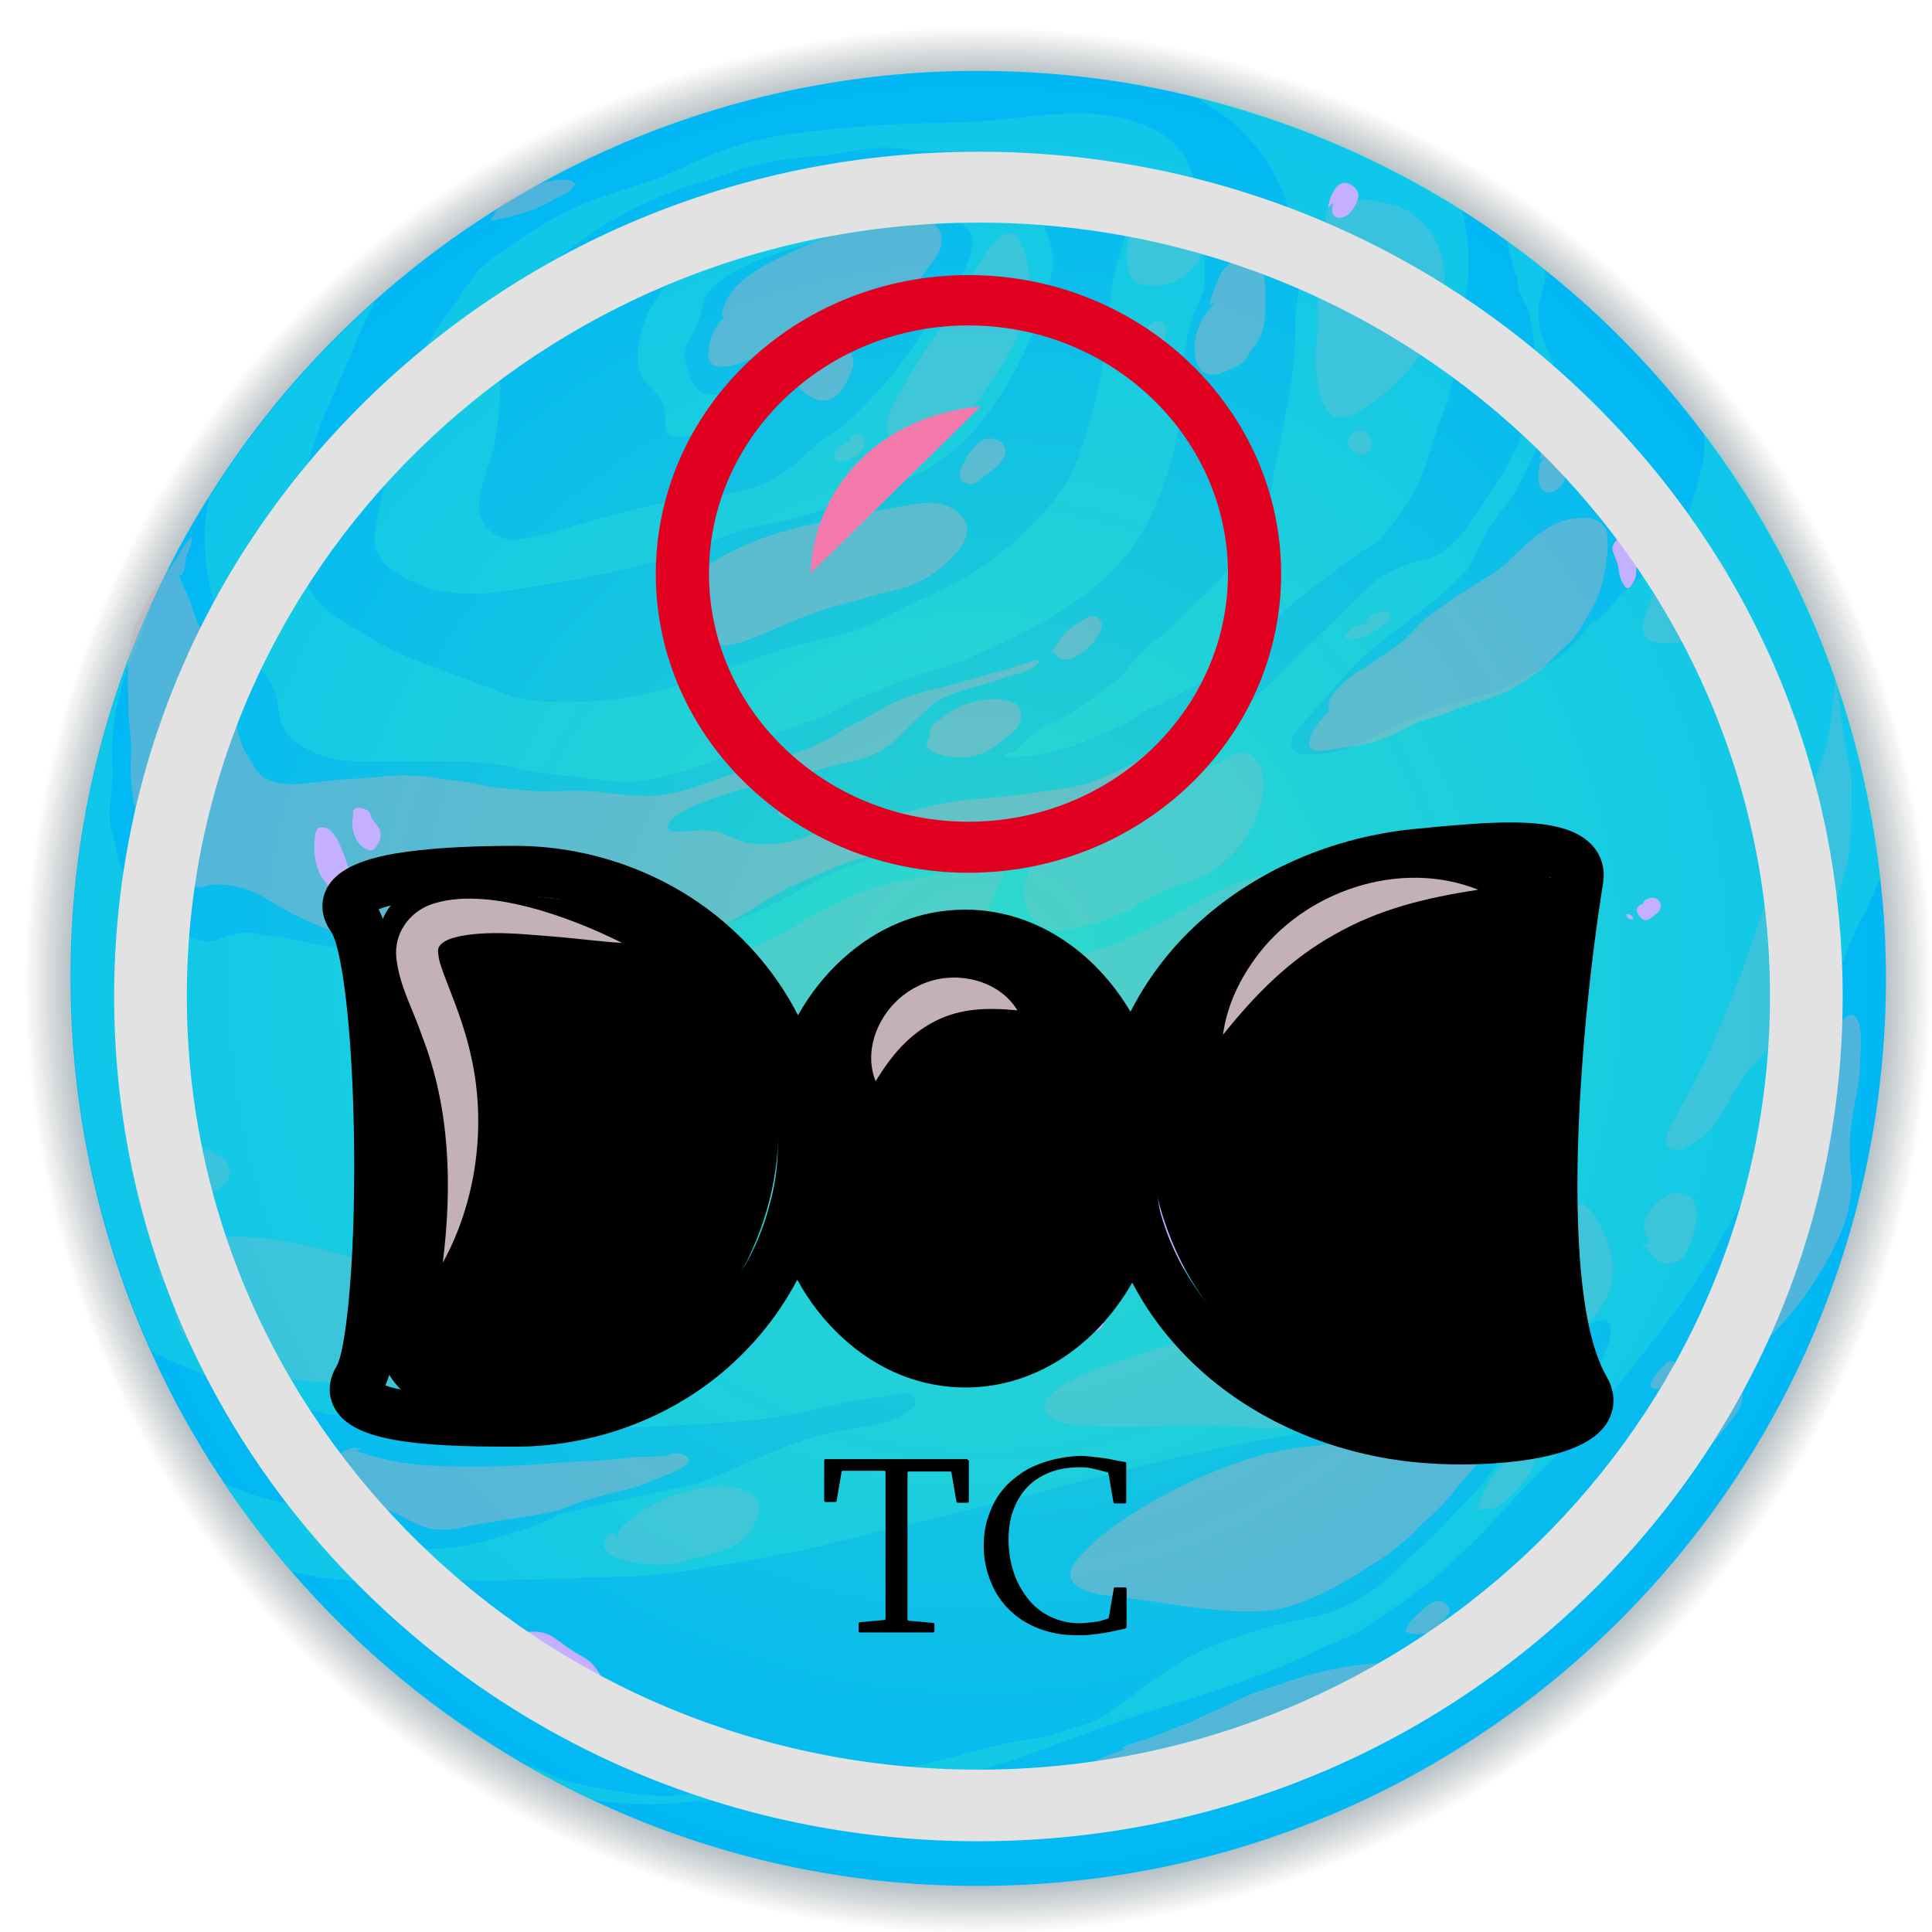 <?xml version="1.0" encoding="utf-8"?>
<!-- Generator: Adobe Illustrator 26.5.0, SVG Export Plug-In . SVG Version: 6.00 Build 0)  -->
<svg version="1.1" xmlns="http://www.w3.org/2000/svg" xmlns:xlink="http://www.w3.org/1999/xlink" x="0px" y="0px"
	 viewBox="0 0 545 545" style="enable-background:new 0 0 545 545;" xml:space="preserve">
<style type="text/css">
	
		.st0{clip-path:url(#SVGID_00000150091762879759200520000000204841928969709443_);fill-rule:evenodd;clip-rule:evenodd;fill:url(#SVGID_00000075150461373802219690000010468038407091879611_);}
	
		.st1{clip-path:url(#SVGID_00000150091762879759200520000000204841928969709443_);fill-rule:evenodd;clip-rule:evenodd;fill:url(#SVGID_00000047041211335349294570000014295088418073350028_);}
	.st2{opacity:0.5;clip-path:url(#SVGID_00000150091762879759200520000000204841928969709443_);}
	.st3{opacity:0.5;}
	.st4{fill-rule:evenodd;clip-rule:evenodd;fill:#35EFCB;}
	.st5{opacity:0.63;clip-path:url(#SVGID_00000150091762879759200520000000204841928969709443_);}
	.st6{opacity:0.63;}
	.st7{fill-rule:evenodd;clip-rule:evenodd;fill:#C4B0B8;}
	.st8{opacity:0.47;clip-path:url(#SVGID_00000150091762879759200520000000204841928969709443_);}
	.st9{opacity:0.47;}
	.st10{clip-path:url(#SVGID_00000150091762879759200520000000204841928969709443_);}
	.st11{fill-rule:evenodd;clip-rule:evenodd;fill:#C4B0FF;}
	.st12{fill:#E20021;}
	.st13{fill:#F47AAC;}
	.st14{fill:#C4B0B8;}
	.st15{fill:#E2E2E2;}
	.st16{fill:#A8A8A8;stroke:#000000;stroke-miterlimit:10;}
</style>
<g id="Capa_1">
	<g>
		<defs>
			<rect id="SVGID_1_" width="552" height="562"/>
		</defs>
		<clipPath id="SVGID_00000008851940719142411280000018257492593935729843_">
			<use xlink:href="#SVGID_1_"  style="overflow:visible;"/>
		</clipPath>
		
			<radialGradient id="SVGID_00000019675861082480513340000006874428706183921064_" cx="-57.79" cy="707.667" r="1" gradientTransform="matrix(276.007 0 0 -275.972 16226.412 195572.141)" gradientUnits="userSpaceOnUse">
			<stop  offset="0.81" style="stop-color:#008BC4"/>
			<stop  offset="0.979" style="stop-color:#000000;stop-opacity:0"/>
		</radialGradient>
		
			<path style="clip-path:url(#SVGID_00000008851940719142411280000018257492593935729843_);fill-rule:evenodd;clip-rule:evenodd;fill:url(#SVGID_00000019675861082480513340000006874428706183921064_);" d="
			M552,276c0,152.4-123.6,275.9-276,275.9c-40.6,0.1-80.6-8.9-117.3-26.1c-7-3.3-13.9-6.9-20.6-10.8c-26.7-15.4-50.7-35.3-70.8-58.6
			c-7.4-8.5-14.2-17.4-20.4-26.7c-8.6-12.7-16-26.1-22.3-40.1C8.3,354,0,315.2,0,276C0,236.7,8.4,197.9,24.6,162.1
			c5-11.1,10.8-21.8,17.3-32.1c13.9-22.3,30.9-42.4,50.5-59.9C142.8,24.9,208.2-0.1,276,0c22.1,0,44,2.6,65.5,7.8
			c28.8,7,56.3,18.6,81.3,34.4c4.8,3,9.5,6.2,14.1,9.5c3.8,2.8,7.6,5.6,11.3,8.6c18.1,14.4,34.3,31.1,48.3,49.6
			c29.8,39.4,48.4,86.2,53.8,135.4C551.5,255.6,552,265.8,552,276z"/>
		
			<radialGradient id="SVGID_00000127729715751910754400000009331758311045073086_" cx="275.993" cy="275.999" r="256.015" gradientUnits="userSpaceOnUse">
			<stop  offset="8.114902e-07" style="stop-color:#2DD2C9"/>
			<stop  offset="1" style="stop-color:#01B8F5"/>
		</radialGradient>
		
			<path style="clip-path:url(#SVGID_00000008851940719142411280000018257492593935729843_);fill-rule:evenodd;clip-rule:evenodd;fill:url(#SVGID_00000127729715751910754400000009331758311045073086_);" d="
			M532,276c0,141.4-114.7,256-256.1,256c-37.6,0.1-74.8-8.2-108.9-24.3c-6.5-3-12.9-6.4-19.1-10c-24.8-14.3-47-32.7-65.7-54.4
			c-6.8-7.9-13.1-16.1-18.9-24.8c-7.9-11.8-14.9-24.2-20.7-37.2c-15-33.1-22.7-69.1-22.7-105.4c-0.1-36.4,7.7-72.5,22.8-105.6
			c4.7-10.3,10-20.3,16-29.8c12.9-20.7,28.7-39.4,46.9-55.6C152.4,43.1,213.1,19.9,276,20c20.5,0,40.9,2.4,60.8,7.3
			c26.7,6.5,52.2,17.3,75.4,31.9c4.5,2.8,8.8,5.8,13.1,8.9c3.6,2.6,7.1,5.3,10.5,8c16.8,13.4,31.8,28.9,44.7,46.1
			c27.7,36.6,44.9,80,49.9,125.6C531.5,257.1,532,266.5,532,276z"/>
		<g style="opacity:0.5;clip-path:url(#SVGID_00000008851940719142411280000018257492593935729843_);">
			<g class="st3">
				<path class="st4" d="M530.5,247.6c-0.9,1.6-1.7,3.4-2.3,5.1c-1,2.6-2.2,5-3.6,7.3c-1.5,3-2.8,6.2-4,9.3
					c-3,6.9-5.2,14.4-7.6,21.5c-2.8,7.9-5.4,15.8-8.7,23.5c-1.5,3.5-3.7,6.6-5.3,10c-1.5,3.4-3.1,6.7-4.9,10
					c-4.7,8-8.9,16.2-13.8,24.1c-8.9,14.2-19.6,26.8-29.9,39.9c-5.3,6.6-11.4,12.3-17.4,18.3c-6.8,6.7-12.7,14.2-19.8,20.7
					c-5.4,5.3-11.1,10.2-17.3,14.5c-3.5,2.3-6.9,4.9-10.5,7.2c-4.5,2.9-9.8,4.6-14.7,7c-16,7.7-33.2,12.5-50.1,18
					c-16.5,5.3-32.5,12.5-49.3,16.7c-3.5,0.9-7,1.2-10.5,1.9c-3.8,0.8-7.4,1.8-11.3,2.3c-7.8,0.9-15.2,3.5-23.1,4
					c-5.5,0.3-10.5-0.8-15.9-1.1c-6.9-0.1-13.7,0.2-20.5,0.9c-7.6,0.5-15.2,0.2-22.7-0.9c-6.5-3-12.9-6.4-19.1-10l0.7,0.2
					c4.5,1.4,8.6,4,13.1,5c4.8,1.1,9.8,1.9,14.7,2.7c6.5,1.1,13.1,1.2,19.6,0.1c3.5-0.6,7-1,10.4-1.7c3.8-0.8,7.6,0.2,11.3-0.7
					c5.3-1.3,11-0.3,16.4-0.5c9.2-0.3,18.2-3.7,27.1-5.5c9.9-2,19.2-5.6,29.3-6.8c5.7-0.7,10.2-2.6,15.7-4.3c4.7-1.4,7.6-4,11.5-7
					c7.5-5.6,15-11.3,23.7-14.9c8.7-3.5,17.8-6.2,27-7.9c8-1.5,15.4-5.1,21.6-10.3c2.6-2.3,5-4.7,7.5-7.1c3.2-2.7,6.3-5.5,9.2-8.6
					c3.2-3.6,6.8-6.9,9.9-10.5c3.5-4,6.3-8.5,9.7-12.6c5.5-6.4,13.8-9.8,19.2-16.3c1.1-1.3,1.9-3,3.1-4.3c1.2-1.3,2.5-2.1,3.3-3.8
					c0.9-2.1,3.1-7.1,1.9-9.5c-2.4-4.9-15.2,7.6-17.2,9.6c-3.2,3-5.8,6-9.6,8.2c-2.2,1.4-4.6,2.7-7,3.7c-4.1,1.7-8.8,1.8-13.1,2.8
					c-11.9,2.6-24.1,4-36.2,5.8c-16.3,2.5-32.8,5.9-48.9,9.9c-15,3.7-29.9,7.9-44.9,11.5c-8,1.9-16,4-24,5.7
					c-9.8,2.2-19.4,5.2-29.2,7.1c-16.2,2.9-32.5,6.5-49,7c-13,0.3-25.8,1-38.8,1c-17.5,0-36.2,1.8-53.3-2.3c-0.2,0-0.4-0.1-0.6-0.2
					c-6.8-7.9-13.1-16.1-18.9-24.8c6.3,2.8,12.8,4.9,19.6,6.1c4.9,0.9,10.1,2,14.2,4.9c2.5,2.1,5.4,3.7,8.5,4.8
					c11.2,3.6,21.1,3.4,32.3,0.1c4.2-1.2,8.3-2.5,12.4-3.9c3-1,5.8-2.8,8.9-3.7c8.6-2.3,17.6-3.9,26.3-5.9c4.1-0.9,8.5-1.7,12.5-3
					c4.6-1.4,8.9-3.8,13.3-5.6c8.4-3.5,16.3-7,25.3-8.6c5.7-0.9,12.3-1.6,17.5-4.3c1.7-0.8,4.2-2,4-4.3c-0.3-2.8-4-2-6-1.7
					c-5.8,1-11.8,1.5-17.6,3.1c-10.2,2.7-20.7,4.3-31.3,4.8c-15.9,1.1-32.1,2-48,1.2c-12.7-0.6-25.4-1.8-38-1.7
					c-12.2,0.1-24.1-0.9-35.8-4.8c-13.1-4.3-26.5-8.3-38.7-14.9c-15-33.1-22.7-69.1-22.7-105.4c-0.1-36.4,7.7-72.5,22.8-105.6
					c-1.7,4.7-3.1,9.5-5.1,14c-3.9,8.7-6.1,18.1-6.2,27.7c0.2,3.7,0.2,7.5-0.1,11.2c-0.6,4.7-1,7.8,0.3,12.6c1,3.5,1.3,6.9,2.9,10.3
					c0.5,1.1,1.2,2,2,2.8c0.8,1.1,1.4,2.2,2,3.4c2.1,3.4,5,7.9,8.6,9.9c2.4,1.2,4.9,2.1,7.5,2.8c3,0.9,4.2,1.2,7.2,0.1
					c2.4-1,5-1.6,7.6-2c1.4,0.2,2.8,0.5,4.2,0.9c1.8,0.3,3.6,0.1,5.4,0.5c7.5,1.6,14.9,3.4,22.6,3.3c6.1-0.1,12,0.9,18.2,0.9
					c7.4,0,14.7,0.2,22-0.7c4.9-0.6,10.3-1.9,15.2-2.2c4.9-0.3,10.2,0.1,15.2,0.1c17.5-0.3,35.6-4.5,50.8-13.3
					c8.1-4.8,16.8-8.5,25.9-11.1c11.7-3.4,23.6-6.7,35.6-8.9c11.1-2.2,21.9-5.6,32.2-10.4c4.5-2.1,8.9-4.7,13-7.6
					c3.8-2.6,7.9-4.5,11.5-7.2c10.5-7.8,19.8-16.9,29-26.3c5.3-5.3,10.6-10.5,16.1-15.6c4.5-4.2,9.4-6,15.2-7.4
					c9.3-2.2,14.5-12.7,19.5-20.2c6.3-9.4,11.6-20.3,11.9-31.9c0.2-4.8-0.2-9.6-1.1-14.3c-0.3-2.1-0.9-4.2-1.8-6.1
					c-0.7-1.2-1.4-2.5-1.8-3.8c-0.3-1.1-0.3-2.3-0.5-3.3s-0.8-2-1-2.9c-0.5-2.2-1.6-5.2-1.5-7.6V68c3.6,2.6,7.1,5.3,10.5,8
					c0.1,1,0,2-0.1,3c-0.2,1.2-0.6,2.2-0.9,3.4c-0.3,1.8-1,2.8-0.9,4.7c-0.1,1.9,0.1,3.9,0.4,5.8c1.2,4.7,4.3,9.1,4.3,14.2
					c-0.1,5.1-1.3,10.1-3.3,14.7c-1.8,4.5-3.8,8.7-5.9,13c-1.4,2.9-3.1,5.6-5,8.1c-1.9,2.3-3.7,4.8-5.3,7.4
					c-1.1,2.1-2.2,4.2-3.1,6.4c-1.7,4-4.3,6-7.3,9c-6.2,6-13.9,10.8-20.5,16.5c-5.4,4.5-10.4,9.6-14.7,15.2
					c-1.9,2.6-11.5,10.1-8.9,14.1c1.2,1.7,4.8,1.2,6.5,1.2c3.8,0,7.5-0.9,11-2.5c9.4-4.3,18.7-9.3,28.6-12.2c4.4-1.3,9.2-2,13.4-4
					c5.1-2.4,10-5.1,14.7-8.1c3.7-2.3,5.9-5.3,8.7-8.6c1.6-1.9,3.8-2.9,5.5-4.7c2-2,3.3-4.4,5.6-6.2c5.5-4.4,10.4-9.6,14.4-15.5
					c3.7-5.3,5-11.9,6.6-17.9c0.5-1.5,0.9-3.1,1.1-4.7c0.1-2,0-4.1,0-6.2V122C508.3,158.6,525.5,202,530.5,247.6z"/>
			</g>
			<g class="st3">
				<path class="st4" d="M413.8,80.8c-1,5.8-1.5,11.5-2.6,17.3c-1.1,5.8-1.4,12.2-3.8,17.6c-4,9.2-5.2,19.5-11.4,27.6
					c-2.6,3.5-4.7,7.2-8.1,10.1c-1.3,0.9-2.6,1.6-4.1,2.2c-1.3,0.9-2.7,2.2-4,3.1c-6.7,4.9-13.8,10-19.8,15.8
					c-6.4,6.3-12.4,12.4-20,17.3c-2.3,1.5-4.6,2.5-7,3.8c-1.8,1.2-3.7,2.3-5.7,3.2c-2.4,0.7-4.6,1.8-6.7,3.2
					c-1.8,1.4-3.8,2.5-5.9,3.4c-3.6,1.4-7.1,3.1-10.7,4.5c-1.7,0.7-3.4,1.1-5.1,1.6c-4.8,1.8-8.3,1.7-14.5,2.1
					c-2-0.9-0.3-0.9,1.3-1.6c1-0.5,1.9-1.1,2.6-2c1.3-1.4,2.8-2.8,4.4-4c2.7-2,6.3-2.9,9.2-4.7c3.7-2.3,7.4-5.2,11-7.7
					c3.1-2.1,5.4-5.4,7.9-8.1c2.7-2.9,6-5.4,9-8.1c3.5-3.1,6.4-6.6,10-9.6c3.6-3.1,6.6-6.8,8.8-11.1c1-1.8,2.6-3.1,3.6-5
					c1.1-1.7,2-3.4,2.9-5.2c0.9-2.1,2-4.2,2.9-6.2c1.1-2.4,1-5.3,1.5-7.8c1.6-7.5,3.1-15.1,4.5-22.7c1-6.4,1.5-12.9,1.4-19.5
					c0.2-6.2,2-12.2,2-18.5c0.2-2.3-0.1-4.6-0.9-6.7c-1.3-2.9-2.8-5.5-3.8-8.6c-3.2-9.4-9.2-17.6-17.1-23.6c-1.2-0.9-5-3.2-8.8-5.9
					c26.7,6.5,52.2,17.3,75.4,31.9C414.3,66.2,414.8,73.6,413.8,80.8z"/>
			</g>
			<g class="st3">
				<path class="st4" d="M339.6,81.2c-0.6,3.2-2.5,5.7-3.4,8.8c-1,3.5-1.8,7.1-2.3,10.7c-0.8,5.5-0.3,11-0.9,16.5
					c-1.4,10.4-4.5,20.6-9.2,30c-4.6,9.4-12.5,17.1-21.1,22.9c-8.9,6.1-18.8,10.7-28.5,15.2c-5.5,2.5-11.4,3.6-17,5.7
					c-4.7,1.8-9.4,3.8-14.1,5.6c-4.7,1.8-9,5-13.6,6.5c-2.9,0.9-5.8,1.9-8.7,3c-5,1.8-9.5,4.4-14.4,6.5c-6.9,3-14,5.3-21.2,7
					c-7.2,1.7-14.2,0.6-21.4-0.3c-6.1-0.6-12.1-1.4-18.1-2.6c-11-2.6-22.8-1.9-33.9-1.9c-8.5,0-18.3,0.8-25.8-3.8
					c-2.1-1.3-4.5-2.7-5.7-5c-1.5-2.8-1.7-6.3-2.3-9.3c-1.3-6.2-7.2-10.4-11.3-15c-5.3-6-7.3-13.5-8.3-21.2
					c-1-6.6-0.9-13.4,0.5-19.9c12.9-20.7,28.7-39.3,46.9-55.5c-4.3,8.1-7.5,16.8-11.3,25.2c-5.7,12.6-10.7,26.3-10.2,40.3
					c0.2,5.5,0.6,11.7,3.6,16.5c2.3,3.7,6,6.4,9.6,8.6c5.9,3.5,11.9,7.5,18.2,9.9c7.2,2.8,14.4,5.4,21.6,8.1c4.2,1.6,8.2,3.4,12.7,4
					c5.6,0.4,11.1,0.5,16.7,0.1c19.7-0.5,37.9-9.8,56.4-15.3c6-1.8,12.1-2.6,18-4.6c3.5-1.3,7-2.9,10.3-4.7
					c8.2-4.3,17.2-7.5,25-12.8c7.7-5.3,14.7-11.7,20.7-18.9c4.6-5.5,6.7-11,8.9-17.8c4.4-13.3,6.1-26.2,7.3-40.1
					c0.5-5.9,2.6-11.2,4-16.9c0.9-3.8,0.4-8.2-2.6-10.9c-6.1-5.4-15.1-8.7-22.9-10.5c-4.7-1.1-9.2-2.6-14.2-2.6c-4.9,0-9.6,0-14.4,0
					s-9.1-1-13.8-1c-5.5,0-10.5,1.5-15.9,2c-5.6,0.4-11.3,1.1-16.8,2.1c-6.6,1.2-13,3.8-19.4,5.7c-12.8,3.8-24.8,9.8-35.4,17.9
					c-2.6,2-5.5,3.7-8.3,5.5c-2.4,1.6-3.3,3.5-4.8,5.9c-3.1,4.8-5.4,10.1-6.8,15.6c-0.8,4-1.1,8.1-0.9,12.2
					c-0.1,5.5-0.6,11.1-1.6,16.5c-1.3,7.7-8.7,19.1-0.6,25.2c1.1,0.8,2.4,1.4,3.8,1.7c1.4,0.3,2.8,0.4,4.1,0.1
					c4.2-0.7,8.3-1.6,12.3-2.9c11.3-3.2,23.1-6.9,34.7-8.4c3.5-0.4,6.9-0.2,10.4-1.1c2.2-0.6,4.3-1.3,6.5-1.7
					c5.1-0.9,10.3-4.3,14.3-7.6c1.8-1.5,3.4-3.4,5.3-5c2.6-2.1,5.6-3.5,8.1-5.8c3.5-3.2,6.9-6.7,10.1-10.2
					c6.7-7.1,11.6-15.9,17.3-23.7c3.6-4.9,7.6-10.3,8.6-16.5c0.8-4.7-5-7.3-8.6-8.8c-3.8-1.6-8.1-2.2-12.2-1.7
					c-5.8,1-11,4.5-16.4,6.7c-11.8,5.2-24.9,6.4-35.2,14.7c-3.7,3-3.5,5.8-4.7,10c-0.8,2-1.8,3.9-2.9,5.7c-1.5,2.9-1.7,3.6-0.9,6.6
					c0.8,3,1.5,7,4.9,8.4c3,1.2,7.8,0.2,10.3-1.5c1.4-1.1,3-2.1,4.7-2.9c1.1-0.4,3.8-1.7,4.8-1.3c1.9,0.7,0.5,1.9-0.3,2.9
					c-0.7,0.9-1.3,1.9-1.7,2.9c-0.2,1-0.6,2-1.1,2.9c-3,3.4-9,5.2-13.2,6.6c-3.7,1.3-6.4,2.8-10.4,2.8c-5.4,0-3.2-4-4-7.9
					c-1.1-5-6.8-6.9-7.5-12.1c-0.6-5.2,1-11,3.1-15.5c1-1.9,2.1-3.7,3.4-5.5c2-3,4.9-4.8,8-6.9c9-5.9,20.2-8.7,30.3-12.2
					c10.2-3.4,21.2-4,31.3-7.6c6.9-2.5,14.1-3.2,21.1-4.5c6.5-1.2,12.2,1.4,14.9,7.3c2.9,6.3,6.3,13.1,4.3,20.1
					c-2.7,9.6-5.9,19.1-11,27.8c-6.2,10.7-13.8,20.8-25,26.7c-7.9,4.2-16.5,6.5-24.9,9.6c-6.3,2.5-12.9,4.4-19.6,5.5
					c-10.4,1.6-20,7.7-30.2,10.3c-14,3.5-28.3,6.3-42.6,8.3c-5,0.9-10.2,1.1-15.3,0.5c-2.4-0.3-4.6-0.1-6.9-1.1
					c-1.6-0.7-3.3-1.5-4.9-2.1c-5.6-2.4-11-6.4-10.3-13.2c0.6-6.4,2.9-12.8,4.1-19c0.8-4.2,0.9-8.2,1.9-12.4
					c0.8-3.2,1.5-6.4,2.3-9.5c0.7-2.7,1.8-5.4,3.3-7.7c3-4.2,5.3-9,8.4-13c1.3-1.4,2.5-3,3.6-4.7c0.7-1.5,1.6-2.9,2.8-4.2
					c1.2-1.3,2-3,3.3-4.4c2.5-2.3,5.2-4.3,8.1-6.1c6.1-4.5,12.7-8.4,19.7-11.6c6.7-2.9,13.8-4.9,20.7-7.2c6.2-2.1,12-5.5,18.2-7.9
					c7-2.6,14.3-4.4,21.7-5.3c14.8-2,29.6-3,44.6-3.1c18.7,0.1,39.4-7,57.1,1.9c4.5,2.1,8.1,5.8,10,10.4c3.1,7.5,4.7,15.6,4.5,23.7
					C339.7,74.3,340.1,77.8,339.6,81.2z"/>
			</g>
		</g>
		<g style="opacity:0.63;clip-path:url(#SVGID_00000008851940719142411280000018257492593935729843_);">
			<g class="st6">
				<path class="st7" d="M50.2,161.6c1.3,3.5,3,6.5,4.1,10c0.7,2.5,1.7,4.9,3,7.1c1.4,2.3,2.2,4.9,3.6,7.2c1.5,2.6,2.7,5.3,3.5,8.2
					c0.5,2.1,0.6,4.3,1.2,6.5c0.7,2.7,1.5,5.5,2.2,8.2c0.5,1.7,1.3,3.3,2.3,4.8c1,1.6,2.2,4.1,3.7,5.3c5,3.6,12.3,2.1,18.1,1.4
					c5.3-0.6,10.7-0.6,16-1.3c2.8-0.3,5.6-0.4,8.4-0.2c2.7,0.1,5.4,0.4,8,0.9c2.3,0.4,4.5,0.5,6.8,0.9c3.3,0.5,6.6,1.3,9.9,1.7
					c3.7,0.3,7.5,0.8,11.2,0.9c5.3,0.1,10.7-0.4,16,0.1c4.6,0.7,9.3,1.1,13.9,1.3c6.1,0,12.1-1.8,17.8-3.9
					c9.4-3.4,19.1-6.2,28.5-9.7c3.4-1.5,6.7-3.2,9.8-5.3c2.9-1.7,6-2.8,8.8-4.7c5.3-3.3,11.1-5.5,17.1-6.7
					c5.9-1.3,11.7-3.5,17.5-4.8c4-0.9,7.7-2.9,11.7-3.4c-0.7,3.1-7.5,4.2-9.9,5.1c-5.6,2-11.6,3.1-17,5.5c-3.5,1.6-6,4.6-8.8,7.2
					c-2.6,2.4-4.5,4.8-7.4,6.8c-2.9,2-6.1,3.3-9.6,4c-7.6,1.5-15,4.2-22.5,5.9c-7.6,1.7-14.9,3.4-21.9,6.6c-1.9,0.9-7.6,3.1-7.8,5.9
					c-0.2,2.2,2.5,1.4,4.1,1.4c3.4,0,7.8-0.8,11,0.5c2.3,1.1,4.6,2,7.1,2.7c5.8,1,11.7,0.4,17.1-1.8c7.2-2.8,15.2-4.3,22.8-5.7
					c5.3-1,10.4-2.5,15.7-3.6c4-0.7,8.1-1.2,12.2-1.4c6-0.6,11.9-1.3,17.8-2.2c4.7-0.8,9.9-1.3,14.2-3.4c3.6-1.8,7.8-2.9,11-5.4
					c0.8-0.7,5.6-4.8,6.8-3.8c2.3,2-10.9,9.6-11.9,10.2c-4.3,2.7-8.8,5-13.6,6.7c-6,2.5-12.2,3.5-18.5,5.1
					c-7.2,1.8-14.3,3.3-21.4,5.1c-7.1,1.8-14.5,2.7-21.6,5.1c-3.6,1.1-7.1,2.5-10.5,4.1c-3.1,1.6-6.4,2.6-9.4,4.3
					c-6.6,3.5-12.7,8.5-19.9,10.8c-6.2,2.1-12.6,3.6-19.2,4.2c-8.6,0.7-17.1-0.5-25.6-1.4c-8.7-1-17.4-1.5-26.1-1.5
					c-8.1,0.1-16.1,1.8-24.2,2.2c-5.5,0.3-10-1.7-15.1-3.6c-5.6-2.2-10.9-4.9-15.9-8.1c-4.5-2.8-9.7-4.2-15-4.1
					c-1.1,0.2-2.2,0.4-3.3,0.8c-1.3,0.1-2.6-0.3-3.6-1c-4.7-2.2-9.5-5.9-11.9-10.8c-2.3-5.3-3.8-10.9-4.4-16.6
					c-0.3-3.3-0.3-6.6-0.1-9.9c0-4.4-0.8-8.7-0.8-13c0-6.9-0.8-14.3,1.4-21c2-6.3,6.2-12.2,10.1-17.5c2.2-3,4-6.3,6.2-9.2
					c0.8,1.6-1.1,4.6-1.5,6.2C52.3,159.7,51.5,164,50.2,161.6z"/>
			</g>
			<g class="st6">
				<path class="st7" d="M375.7,199.5c-2,2.6-5.7,6-6.3,9.5c-0.6,3.5,3.2,2.9,5.7,2.5c5.3-0.8,10.8-1.3,15.8-3.4
					c3-1.2,5.7-2.9,8.7-4.2c2.5-1,5.1-1.4,7.5-2.4c5.8-2.5,12.1-3.8,17.9-6.4c5.1-2.6,9.7-5.9,13.6-10c2.8-2.7,5.6-4.8,7.6-8.4
					c1.4-2.6,3.1-5.1,4.3-7.9c1.5-3.7,2.4-7.6,2.8-11.5c0.3-2.1,0.3-4.2,0.1-6.3c-0.7-4.8-5.5-5.3-9.6-4.7c-5,0.7-9.1,3.6-12.9,6.9
					c-3.7,3.2-6.6,6.8-10.7,9.2c-4.5,2.7-8.9,5.5-13.2,8.5c-2.3,1.5-4.5,3.2-6.5,5.1c-1.6,1.7-3.2,3.5-5,5c-1.8,1.5-3.8,2.9-5.8,4.1
					c-1.6,1-3.2,2.5-4.9,3.4c-2.2,1.1-4.2,2.6-6,4.3c-1.3,1.1-2.4,2.4-3.3,3.8C374.3,199,374.6,202.2,375.7,199.5z"/>
			</g>
			<g class="st6">
				<path class="st7" d="M434.2,129.5c0.9-2.7,1.5-3.7,4-5c1.6-0.8,2.6-1,3.8,0.7c2,3.3,0.6,7.4-0.8,10.6c-0.9,2.3-4.7,4.7-6.5,1.8
					c-1.2-2-1.1-7.9,1.6-8.7L434.2,129.5z"/>
			</g>
			<g class="st6">
				<path class="st7" d="M220.1,228.7c1.3-2.4,1.6-2.7,4-3.6c1.5-0.7,3.1-1.2,4.7-1.4c2-0.2,4.2-1.3,6.3-0.6
					c3.1,1.1,2.5,3.9,0.4,5.8c-0.8,0.9-1.9,1.6-3.1,1.9c-1.6,0.4-3.3,0.7-5,0.7c-2.9,0-5.3,0.1-7.8-1.6c-0.1-0.3,0-0.5,0.1-0.8
					C219.7,229,219.9,228.8,220.1,228.7L220.1,228.7z"/>
			</g>
			<g class="st6">
				<path class="st7" d="M100.2,409.2c8.2,2.9,16.8,4.3,25.5,4.4c10.3,0.3,20.5,0,30.8-0.9c6.8-0.6,13.5-0.5,20.3-1.4
					c3.3-0.5,6.4-0.3,9.7-0.5c1.9-0.1,3.9-1.2,5.7-0.6c7.1,2.2-5.5,6.3-7,7c-5.2,2.6-10.9,3.4-16.4,5c-2.1,0.6-4.3,1.2-6.3,1.9
					c-1.9,0.8-3.9,1.6-5.9,2.2c-8.4,1.8-16.8,2.6-25.2,4.4c-3.2,0.8-6.4,1-9.7,0.6c-3.3-0.6-6.5-2.6-9.5-4.1
					c-3.7-1.6-7.3-3.6-10.7-5.9c-1.7-1.2-3.4-2.5-4.9-4c-0.6-0.9-1.1-1.8-1.3-2.9c-0.8-2.2-0.8-3,1.1-4.6c0.7-0.6,1.5-1,2.4-1.2
					c0.9-0.2,1.8-0.2,2.7,0.1C101.5,408.9,101.6,409.1,100.2,409.2z"/>
			</g>
			<g class="st6">
				<path class="st7" d="M317.4,493.5c-4.3,1.2-8.3,3-12,5.5c-1.6,1.1-3.6,3.1-1.2,4.5c3.2,2,8.4,0.9,11.9,0.6
					c6-0.5,11.9-1.6,17.8-2.4c4-0.5,8-1,12-1.8c5.2-1.1,10.3-2.6,15.3-4.4c3.7-1.2,7.2-2.8,10.5-4.9c3.5-2,6.9-4.2,10.1-6.6
					c4.1-3.4,9.5-6.1,11.1-11.6c1.3-4.6-8.6-2.9-10.5-2.6c-7.3,1-14.6,2.8-21.5,5.4c-3,1.1-6.2,1.9-9.2,3.2c-4,1.8-7.7,3.8-11.8,5.4
					c-1.9,0.8-3.6,2-5.5,2.6c-1.7,0.6-3.4,1.2-5.1,1.9c-1.7,0.7-3.8,1.6-5.7,2.2C319.1,491.9,314.7,493.1,317.4,493.5z"/>
			</g>
			<g class="st6">
				<path class="st7" d="M396.4,460.2c0.8-2.5,2.3-3.6,4.2-5.4c1.4-1.4,2.8-2.9,4.9-3.2c1.5-0.2,4,1.5,3.3,3.3
					c-0.6,1-1.3,1.9-2.1,2.6c-0.7,1.1-1.6,2-2.7,2.6c-2.2,1-4.7,1.2-7,0.4L396.4,460.2z"/>
			</g>
			<g class="st6">
				<path class="st7" d="M422.1,400.2c-1.7,1-3.6,1.9-5.4,2.6c-1.4,0.3-2.9,0.6-4.3,0.8c-4.4,0.7-8.9,1-13.3,1.4
					c-5.6,0.6-11.2,1.3-16.8,1.8c-9.9,0.8-20.4,1.6-29.9,4.7c-8,2.6-15.7,5.8-23.1,9.8c-6.5,3.4-12.8,7.4-18.6,11.9
					c-1.9,1.6-3.7,3.3-5.4,5.2c-1.2,1.1-2.2,2.5-3,4c-1,2.3-0.1,4,2,5.3c3.2,2,7.1,2.2,10.8,2.7c5.4,0.8,10.9,1.4,16.3,2.3
					c5.6,0.9,11.3,1.5,16.9,1.8c5.8,0.3,11.9,0.1,17.4-2c3.9-1.4,7.7-3.1,11.4-5.1c3.6-2,7.1-4.1,10.5-6.4c2.5-1.5,4.9-3.2,7.1-5
					c0.9-0.9,1.9-1.6,2.9-2.5c1.5-1.3,2.6-2.9,4.2-4.2c3.4-2.9,6.5-6.1,9.2-9.7c2.1-2.7,4.6-5.1,6.7-7.8c1.2-1.6,2.5-2.5,3.2-4.5
					C421.3,405,421.8,402.6,422.1,400.2z"/>
			</g>
			<g class="st6">
				<path class="st7" d="M434,392.1c0.9-1.7,2.2-3.2,3.7-4.4c1.2-1.1,2.8-3.1,4.4-3.7c0.4-0.2,0.9-0.2,1.3-0.2
					c0.4,0.1,0.9,0.3,1.2,0.5c0.3,0.3,0.5,0.7,0.6,1.2c0.1,0.4,0.2,0.9,0.1,1.3c-0.3,2-2.3,3.6-4,4.4c-2.1,1.1-3.3,0.5-5.5,0.2
					L434,392.1z"/>
			</g>
			<g class="st6">
				<path class="st7" d="M509.6,321.2c-1.1,0.8-2.1,1.8-3,2.9c-1.3,1.9-2.4,4-4,5.7c-1.5,1.9-2.9,4-4.1,6.2c-1.6,2.7-3.4,5.3-4.8,8
					c-3.1,6-5.6,12.2-8.4,18.3c-1.4,3.1-2.6,6.2-4,9.2c-1.6,3.2-2.7,6.7-3.4,10.2c-0.4,2.6-1.1,6.9,2.4,7.4
					c4.3,0.6,8.6-3.1,11.7-5.5c8.1-6.5,15.1-14.4,20.6-23.3c5.5-8.8,10.9-19.3,9.5-29.9c-0.5-4.8-0.4-9.7,0.3-14.5
					c0.7-5.1,2.2-10.2,2.3-15.4c0-3.7,0.7-7.2-0.1-10.9c-0.1-1.2-0.7-2.3-1.6-3.1c-0.9-0.6-1.6,0-2.5,0.6c-2.6,1.9-4.6,4.3-6,7.2
					c-1.7,3.5-1.8,7.3-3.2,10.9c-0.4,1.3-0.9,2.5-1.4,3.8c-0.5,1-1.2,1.9-1.7,2.9c-0.8,1.8-1.4,3.7-1.8,5.7
					c-0.3,1.2-0.5,2.3-0.8,3.5c-0.3,0.9-0.7,1.9-0.9,2.9C504.8,325.2,505.1,325.9,509.6,321.2z"/>
			</g>
			<g class="st6">
				<path class="st7" d="M470.1,384.5c-0.9,0.8-6,5.9-4,7.1c0.6,0.4,2.1,0,2.6-0.3c1-0.5,2-1.2,2.8-2c0.5-0.4,0.9-0.9,1.2-1.5
					c0.2-0.6,0.3-1.3,0.2-1.9c0-2.3-1.4-2.2-3.3-1.4L470.1,384.5z"/>
			</g>
			<g class="st6">
				<path class="st7" d="M482.5,396.4c1.1-1.5,1.4-2.1,3-2.7c1.1-0.7,2.3-1.2,3.6-1.6c1.6-0.3,2.4,0.4,2.5,2
					c0.2,2.8-3.3,6.5-4.8,8.5c-1.9,2.6-4.1,5-6.6,7.1c-3.6,2.8-6.2-1.7-4.8-5.1c0.8-2,1.1-4.4,2.4-6.2c2-2.8,4.9-2.8,8.1-3.4
					L482.5,396.4z"/>
			</g>
			<g class="st6">
				<path class="st7" d="M206.5,88.1c-1.5,0.8-2.8,1.9-3.9,3.3c-1,1.4-1.8,2.9-2.2,4.6c-0.5,1.6-1.1,5.1,0.2,6.5
					c2.3,2.4,8.5-0.2,10.8-1.1c4.4-1.7,8.9-4.2,13.4-5.3c8.6-2,18.1-2.8,25.5-8.1c4.2-3.1,7.8-7,10.7-11.4c1.9-2.7,4.3-4.9,4.6-8.5
					c0.5-7.1-9.5-7.6-14.1-6.5c-10,2.2-19.7,5.5-29,9.8c-5.5,2.6-12.2,6-16.1,10.9c-1,1.4-1.8,2.9-2.3,4.4
					C203.7,88,202.7,91.2,206.5,88.1z"/>
			</g>
			<g class="st6">
				<path class="st7" d="M225.1,108.1c-1.2-2.6-1.8-2.9,0.2-4.5c1.6-1.3,3.4-2.4,5.3-3.3c2.2-1.1,4.7-1.7,7.1-1.6
					c5,0.6,2.7,6.2,1.2,8.9c-1,1.7-1.7,3.3-3.3,4.2c-1.9,1.1-3.2,1.6-5.3,0.9c-1.5-0.6-2.8-1.4-4-2.5c-0.8-0.8-2.8-2.1-2.6-3.5
					l0.6-0.1L225.1,108.1z"/>
			</g>
			<g class="st6">
				<path class="st7" d="M190.1,169.5c0.1-2.4-0.1-2.9,1.4-4.4c2.2-2.2,5.4-4,8-5.6c5.9-3.7,12.2-6.7,18.9-8.8
					c5.9-1.9,12-3.3,18.1-4.2c4.6-0.7,8.9-2.2,13.5-2.9c7.1-1,15.8-4.4,21.5,2.3c4.6,5.5-3.9,12.7-7.9,15.6c-3.4,2.5-7.3,4.2-11.5,5
					c-4.9,1.2-9.8,2.7-14.7,4c-9.1,2.3-17.6,6.6-26.4,10c-6,2.3-10.3,2.1-15.7-1.5C192.5,177.1,187.5,172,190.1,169.5z"/>
			</g>
			<g class="st6">
				<path class="st7" d="M272.9,128.8c-1.2,2.2-4.1,6.2-0.3,7.6c2.2,0.8,3.7-1,5.3-2.2c1.6-1.2,3.9-2.6,5-4.7
					c0.3-0.4,0.6-0.9,0.7-1.5c0.1-0.5,0.1-1.1-0.1-1.6c-0.2-0.5-0.4-1-0.8-1.4c-0.4-0.4-0.9-0.7-1.4-0.8c-4.5-2-6.6,2.3-9.1,5.3
					L272.9,128.8z"/>
			</g>
			<g class="st6">
				<path class="st7" d="M342.8,85.3c-4,4.1-6.3,8.9-5.7,14.7c0.6,5.8,4.5,6.9,9.2,4.5c1.4-0.6,2.8-1.3,4.1-2.1c1.3-1,2.1-3,3.1-4.3
					c2.3-2.8,3.5-6.4,3.4-10c0-3.6,0.4-7.4-0.5-10.9c-0.5-1.9-1.3-4.5-3-5.7c-2-1.3-3.5,0.4-5,1.6c-1.4,0.9-2.6,2.1-3.6,3.4
					c-1.6,3-2.8,6.2-3.6,9.4L342.8,85.3z"/>
			</g>
			<g class="st6">
				<path class="st7" d="M262.2,208c0.2-2.7,0.1-2.9,2.1-4.4c1.4-1.2,2.9-2.3,4.5-3.3c3-1.6,6.4-2.7,9.8-3c2.7-0.3,5.5,0.1,7.9,1.3
					c1.5,0.9,1.8,2.6,1.4,4.5c-0.5,2.6-3.1,4.2-5,5.7c-1.9,1.5-4.5,3.5-7,4.1c-2.9,0.9-6,1-9,0.4c-1.8-0.5-5.6-1.2-5.5-3.8
					L262.2,208z"/>
			</g>
			<g class="st6">
				<path class="st7" d="M297.2,183c1.8-2.5,2.9-4.7,5.5-6.3c1.2-0.7,4.1-2.9,5.6-2.9c0.6,0.1,1.2,0.4,1.6,0.8s0.7,1,0.9,1.6
					c0.2,1.3-1.1,2.9-1.7,4c-1.5,2.3-3.6,4-6.1,5.2c-1.1,0.6-2.4,0.7-3.6,0.4c-1.3-0.4-1.8-1.6-2.9-2L297.2,183z"/>
			</g>
			<g class="st6">
				<path class="st7" d="M158,77.4c-3.5,3.5-6.4,7.2-7.5,12.1c-0.3,0.7-0.3,1.5-0.1,2.2c0.2,0.7,0.6,1.4,1.2,1.9
					c1.9,1.6,4.2,0.8,6.4,0c6.1-2.1,11.9-5.7,17.1-9.2c4.9-3.2,11.3-4.1,15.1-8.7c2-2.5,4.1-5.3,2.2-8.6c-1.7-2.8-6-4-9-4.1
					c-4.4,0.1-8.7,1.2-12.5,3.4C165.8,69.3,161.5,73,158,77.4z"/>
			</g>
			<g class="st6">
				<path class="st7" d="M138,62.4c6.7-1.3,12.6-2.7,18.5-6.3c1.2-0.7,2.4-1.1,3.5-1.7c1.1-0.6,1.3-1.4,2.2-2.2
					c-0.6-2.7-8-1.1-9.7-0.4c-2.3,0.9-4.6,2.3-6.8,3.4c-1.2,0.5-2.3,1.2-3.4,1.9c-2.2,1.6-3.5,4.5-5,6.7L138,62.4z"/>
			</g>
		</g>
		<g style="opacity:0.47;clip-path:url(#SVGID_00000008851940719142411280000018257492593935729843_);">
			<g class="st9">
				<path class="st7" d="M347.8,212.8c-1.9,1.2-3.9,2.3-6,3.3c-3.4,1.4-6.5,3.3-9.8,4.8c-4,1.7-8.2,2.8-12.3,4.2
					c-5.8,1.9-11.3,4.4-16.5,7.4c-5.3,3.2-10.3,7.9-13,13.5c-1.5,3.2-2.2,7.6-0.3,10.8c1.1,2.1,2.8,3.8,4.9,4.8
					c3.5,1.6,6.8,0.6,10.3-0.2c4.4-1,8.7-2.5,12.7-4.5c2.1-1.1,4.2-2.4,6.3-3.6c2.1-1.1,4.7-2.1,7.1-3c1.8-0.8,3.7-1.4,5.6-2
					c2.3-0.8,4.5-1.9,6.4-3.4c3.8-2.8,7-6.3,9.4-10.4c2.9-5.3,4.5-10.6,3.5-16.6C355.2,213.5,351.9,211.3,347.8,212.8z"/>
			</g>
			<g class="st9">
				<path class="st7" d="M283.1,245.6c-1.3-1.8-2.2-1.6-4.3-1.5c-1.6,0.2-3.2,0.5-4.8,0.9c-7.9,1.7-16,2.5-23.8,4.5
					c-4.4,1-8.6,2.5-12.5,4.5c-4,2.1-8.1,4-12,6.4c-8.9,5.5-18.6,9.5-28.8,11.8c-6.4,1.3-12.7,2.6-19.1,3.8
					c-3.8,0.7-7.8,1.3-11.6,2.1c-3.8,0.8-7.6,1.9-11.5,2.8c-6.9,1.4-13.7,3.3-20.3,5.7c-6.7,2.5-13.6,4.9-18.9,10
					c-2.7,2.6-6.2,6.4-6.2,10.5c0.1,2.8,1.1,5.6,2.6,7.9c5.3,8.7,15.4,13.9,24.2,18.4c12.2,6.2,26.7,7,40.1,8.5
					c17.4,1.9,35.1,1,52.2-2.6c7.7-1.6,15.5-3.1,23.2-4.5c9.3-1.8,18.8-3,28.1-4.9c7.7-1.6,15.4-3.4,22.9-5.6
					c4.1-1.1,8.2-2.6,12.1-4.3c3.4-1.6,6.8-3.5,10-5.5c2.7-1.5,5.4-3.2,7.9-5.1c2.1-1.8,4-3.9,5.6-6.1c2.7-3.5,4.5-7.4,6.7-11.3
					c1.4-2.7,3-5.3,4.7-7.9c1.8-2.4,3.9-4.7,5.8-7.1c4.1-4.9,9-9.1,12.8-14.2c2.2-3,4.4-6.7,4.7-10.4c0.2-2.5,0.2-5.2-2.4-6.3
					c-2.6-1-5.4-1.3-8.2-0.9c-2.8,0.5-5.5,1.3-8.1,2.3c-4.7,1.3-9.2,3.1-13.5,5.4c-10.9,5.8-21.6,13.1-33.8,15.7
					c-5,1.1-10.1,1.6-14.9-0.4c-3.6-1.4-7.1-3.2-10.3-5.4c-4.2-3-2.9-6.7-1.1-10.8C281.5,250.1,283.7,246.1,283.1,245.6z"/>
			</g>
			<g class="st9">
				<path class="st7" d="M517.7,189c0,4.4-0.4,8.9-1.1,13.3c-0.3,2-0.6,4-0.9,5.9c-0.4,2.6-1.7,5-2.3,7.6c-1.1,4.7-3.3,8.7-5.3,13
					c-2,4.3-3.3,9-5.3,13.5c-5.5,12.5-8.7,25.8-14,38.4c-2.6,6.2-5,12.7-7.9,18.8c-2.6,5.5-5.8,10.8-8.5,16.2c-1,2-3.8,5.8-1.7,7.9
					c1.7,1.7,4.8,0.1,6.6-0.8c7.2-3.8,10.2-12.9,14.6-19.3c2.2-3.2,5.7-5.6,8-8.8c3-4.2,6.7-9.1,8.7-13.8
					c4.2-9.7,6.7-19.8,10.3-29.8c3-8.2,3.4-16.2,3.4-24.8c0-3.6,0.4-7.2-0.7-10.7C520.7,212.2,519.9,206.8,517.7,189z"/>
			</g>
			<g class="st9">
				<path class="st7" d="M504.4,201.4c-3,2.9-9.2,10.1-6.3,14.8c1.6,2.6,6.3,1.5,8-0.8c1.4-1.9,1.1-5.1,1.1-7.4c0-1.2,0.4-3.1,0-4.2
					c-0.4-1.1-1.6-1.3-1.8-2.5H504.4z"/>
			</g>
			<g class="st9">
				<path class="st7" d="M446.3,339.4c-3.9,2.3-7.6,4.8-11.1,7.6c-3.4,2.3-7,4.3-10.7,5.9c-9.4,4.5-19.4,7.6-29.7,9.3
					c-13.2,2.3-26.7,4.1-39.5,8.3c-9.7,3.2-19.4,6.6-29,10c-9.1,3.2-19.4,5.5-27.5,11c-2,1.3-4.7,3.4-4,6.1c1.1,4.3,10,4.5,13.1,4.6
					c9.5,0.4,19.1,0,28.5,0c4.5,0,9.1-0.2,13.6,0.2c5.6,0.6,11.3,0.6,17,0c7.1-0.6,14.5-0.5,21.4-2.6c13.2-4.2,26.3-9.2,39.2-14.3
					c11.6-4.6,28.4-14,27.4-28.5C454.4,350.7,450.5,342,446.3,339.4z"/>
			</g>
			<g class="st9">
				<path class="st7" d="M465.4,350.7c-1.9-4-2.4-5-0.4-8.6c1.3-2.3,5.3-5.7,8.2-5.7c5.9,0,6.1,6.7,4.8,10.8c-1.2,3.6-2.6,9-6.9,9.2
					c-0.7,0.1-1.4,0-2-0.1c-0.6-0.2-1.2-0.5-1.7-1c-1.4-1-3.3-4.3-4.8-4.6L465.4,350.7z"/>
			</g>
			<g class="st9">
				<path class="st7" d="M50.5,362.2c-1.1,4.5-1.7,8.6,0.5,12.9c3,6,9.7,10,15.8,12c3.9,1.1,7.8,1.7,11.9,1.8c4.5,0.2,9,0.9,13.5,1
					c6.7,0.1,13.4,0.6,20.1,1.6c3.7,0.5,7.3,1.6,11,2.1c2.9,0.3,5.7,0.8,8.5,1.4c6,1.4,12,1.4,18.1,2.3c6.4,0.8,12.9,0.6,19.3-0.4
					c5.5-0.8,11.4-1.6,14.1-6.9c2.1-4.2,0.6-6.5-3.1-9.4c-3.3-2.6-8.8-3.7-12.6-4.9c-5.9-2-11.7-3.8-17.8-5.3
					c-8.4-2-16.6-5-24.9-7.5c-17.1-5-33.6-12.1-51.5-13.7c-7.4-0.7-16.2-0.8-23.1,2.6c-2.2,1.2-3.9,3.2-4.7,5.5
					C44,360.7,45.8,362.9,50.5,362.2z"/>
			</g>
			<g class="st9">
				<path class="st7" d="M49.5,330.8c1,3.1,0.8,4.1,3.7,5c1.9,0.8,3.9,1,5.9,0.6c2.5-0.7,5.4-2.5,5.7-5.1c0.4-2.9-2.2-5-4.5-6.2
					c-4.7-2.5-8.4-2.3-10.8,2.9V330.8z"/>
			</g>
			<g class="st9">
				<path class="st7" d="M250.3,120.5c-0.1-1.7,0.2-3.4,1-4.9c0.9-2.1,2-4.2,3.3-6.1c0.9-1.3,1.5-2.8,2.3-4.2
					c1.2-1.9,2.5-3.7,3.5-5.7c1.5-2.5,3.3-4.9,5.3-7.1c1.3-1.5,2.4-3.1,3.3-4.8c0.8-1.4,1.9-2.5,2.6-4c1-1.7,1.7-3.8,2.6-5.6
					c0.9-2,2-3.9,3.2-5.7c0.8-1.4,1.7-2.7,2.9-3.8c0.9-0.9,1.8-1.7,2.8-2.4c2.3-1,3.5-0.2,4.7,1.9c1.8,3.7,2.7,7.9,2.5,12
					c-0.2,4.3-1,8.6-2.4,12.7c-1.1,2.8-2.5,5.6-4.1,8.2c-2.8,4.9-6.2,9.5-9.5,14.2c-1.9,2.7-5.2,5-7.9,7.1c-1.7,1.3-3.5,2.3-5.5,2.9
					c-1.1,0.4-2.7,1.1-4,0.9c-1.2-0.4-2.3-0.8-3.4-1.3C250.9,123.8,249.6,121.4,250.3,120.5z"/>
			</g>
			<g class="st9">
				<path class="st7" d="M239.8,124.3c-1.6,0.8-3.4,1.4-4.1,3.2c-0.2,0.5-0.5,1.5-0.2,2c1.3,1.9,5.9-0.6,6.9-1.7
					c1-1,2.2-2.9,1.2-4.3c-0.2-0.3-0.5-0.5-0.8-0.7c-0.3-0.2-0.7-0.3-1-0.3c-0.4,0-0.7,0-1.1,0.1c-0.3,0.1-0.6,0.3-0.9,0.5V124.3z"
					/>
			</g>
			<g class="st9">
				<path class="st7" d="M324.1,56.3c-1.1,0.5-2.1,1.2-3,2c-0.4,0.8-0.7,1.6-0.9,2.4c-1.1,3-1.9,6.2-2.2,9.3
					c-0.3,3.1-0.4,8.7,3.3,10c7.1,2.5,17.5-2.6,18.1-10.6c0.3-4.5-2.1-8.8-4.8-12.2c-1.3-1.8-2.8-3.5-4.5-5c-0.6-0.5-1.3-0.8-2-1
					c-0.7-0.2-1.5-0.3-2.2-0.2C323.2,51.5,321.4,54,324.1,56.3z"/>
			</g>
			<g class="st9">
				<path class="st7" d="M322.6,95.3c0-1.6,0-1.9,1-3c0.7-0.7,1.4-1.3,2.3-1.7c1.7-0.6,2.8,0.7,2.9,2.3c0.1,1.2,0.1,3.7-1,4.5
					c-1.1,0.8-5.5,0.1-5.3-1.6L322.6,95.3z"/>
			</g>
			<g class="st9">
				<path class="st7" d="M374.5,62.9c-0.7,3-0.6,6-1.2,9.1c-0.9,5-1.5,10-1.6,15c-0.1,2.6,0,5.2-0.1,7.8c-0.4,3.2-0.5,6.4-0.3,9.6
					c0.4,4.1,0.9,8.5,3.6,11.8c2,2.3,4.7,1.5,7.2,0.5c2-1,4-2.2,5.7-3.7c1.4-0.9,2.8-2,4.1-3.2c5.7-5.3,10.8-11.1,13.1-18.7
					c1.6-5.5,3.3-11.9,1.9-17.6c-0.7-3.7-2.4-7.1-4.8-9.9c-1.9-2.1-4.2-3.8-6.7-5c-2.1-1.1-4.4-1.2-6.6-1.7
					c-1.9-0.4-3.8-0.6-5.7-0.6c-1.8,0-3.5,0.2-5.3,0.5C374.1,57.5,373.2,62.4,374.5,62.9z"/>
			</g>
			<g class="st9">
				<path class="st7" d="M380.2,124.8c0.7-2.1,2.1-4.2,4.6-3.1c0.9,0.4,1.5,1.1,1.9,2c0.3,0.9,0.3,1.9,0,2.8
					c-0.3,0.6-0.9,1.2-1.6,1.4s-1.4,0.3-2.1,0.1c-0.9-0.4-1.7-1-2.3-1.8c-0.9-1.1-0.2-2,0-3.3L380.2,124.8z"/>
			</g>
			<g class="st9">
				<path class="st7" d="M386.9,175.7c-1.9,0.2-3.7,0.6-5.5,1.2c-0.2,0.4-0.4,0.8-0.7,1.2c-0.4,0.5-1.5,1.2-1.3,1.9
					c2.4,1,5.8-0.6,7.9-1.7c1.1-0.5,2.1-1.2,3-2c0.6-0.5,1.1-1.1,1.6-1.7c0.8-1.4,0-2.1-1.4-2.1c-1.4,0-4.9,1.1-5,2.9L386.9,175.7z"
					/>
			</g>
			<g class="st9">
				<path class="st7" d="M465.8,167.6c0,1.6-0.3,3.2-1.1,4.7c-0.7,1.7-1.6,3.7-1.3,5.6c0.7,4.5,6.9,3.6,10,3.2c3.7-0.5,7.2-1.3,10-4
					c2-1.7,3.4-4.1,3.7-6.8c0.7-4.8,1.8-12.8-5.3-12.7c-2.9,0.2-5.7,1.2-8.1,3c-1.6,1.1-3,2.5-4.2,4.1
					C467.9,166.6,466.1,168.2,465.8,167.6z"/>
			</g>
			<g class="st9">
				<path class="st7" d="M416.4,426.3c2.1-6.7,5.3-12.3,11.4-16.1c1.4-0.9,2.6-2,4.3-1.1c1.4,0.7,1.1,2.4,0.7,3.7
					c-0.8,2.1-2,4.1-3.5,5.9c-1.4,1.6-2.9,3.1-4.5,4.6c-0.9,1-2,1.7-3.3,2.1C419.6,425.5,418,425.8,416.4,426.3z"/>
			</g>
			<g class="st9">
				<path class="st7" d="M174.2,434c0.1-2.6,1.6-3.8,3.6-5.4c4.5-3.5,9.6-6.1,15.1-7.6c4.7-1.5,10.2-2.5,15.1-1.2
					c2.2,0.6,4.9,1.6,5.8,3.9c1.6,3.8-2.5,9.4-5.6,11.6c-3.8,2.6-9.4,3.5-13.8,4.8c-4.1,1.2-8.4,1.6-12.6,1.1
					c-1.5-0.1-3-0.4-4.5-0.8c-1.4-0.3-2.7-0.8-4.1-1.2c-1.2-0.6-2.7-1.6-2.8-3c0-0.8,0.2-1.7,0.6-2.4
					C171.7,432.3,173.2,432.1,174.2,434z"/>
			</g>
		</g>
		<g style="clip-path:url(#SVGID_00000008851940719142411280000018257492593935729843_);">
			<g>
				<path class="st11" d="M458.9,150.4c-1.6,1-4.5,2.5-4,4.9c0.3,1,0.8,2.1,1.2,3.1c0.3,0.9,0.5,1.9,0.6,2.8
					c0.2,1.6,0.8,3.1,1.8,4.4c0.7,0.8,1.5,0,1.9-0.8c0.6-0.8,1-1.7,1.1-2.6c0-1.2,0.2-2.5,0.4-3.7c0.1-0.5,0.5-0.9,0.6-1.3
					c0.1-0.7,0.1-1.4,0.1-2c0-1.1-0.4-2.1-1.1-3C460.9,151.3,460,150.7,458.9,150.4z"/>
			</g>
			<g>
				<path class="st11" d="M434.1,284.2c-0.3,0.1-0.6,0.2-0.8,0.5c-0.1,0.2-0.1,0.3-0.1,0.5c-0.1,0.8,1,1.1,1.5,1.2
					c0.7,0.2,1.5,0.3,2.3,0.2c0.8-0.1,1.5-0.3,2.2-0.7c0.5-0.3,0.9-0.7,1.3-1.2c0.3-0.5,0.6-1,0.7-1.6c0-0.7-0.2-1.4-0.6-2
					c-0.4-0.6-0.9-1.1-1.6-1.4c-0.5-0.4-1.2-0.6-1.9-0.7c-0.7-0.1-1.3,0-2,0.3c-0.4,0.3-0.8,0.7-1,1.1c-0.1,0.4-0.1,0.8-0.2,1.2
					c-0.1,0.4-0.5,0.9-0.4,1.5C433.6,283.6,433.8,283.9,434.1,284.2z"/>
			</g>
			<g>
				<path class="st11" d="M442.6,286.8c0-0.2,0-0.3,0.1-0.5c0.1-0.1,0.2-0.3,0.3-0.3c0.1-0.1,0.3-0.2,0.4-0.2c0.2,0,0.3,0,0.5,0.1
					c0.1,0.1,0.2,0.2,0.3,0.3c0.1,0.1,0.1,0.3,0.2,0.4c0,0.1,0,0.3,0,0.4c0,0.1-0.1,0.3-0.2,0.4c-0.1,0.1-0.3,0.2-0.5,0.3
					c-0.2,0.1-0.4,0.1-0.6,0c-0.2-0.1-0.4-0.2-0.5-0.4c-0.1-0.2-0.2-0.4-0.2-0.6L442.6,286.8z"/>
			</g>
			<g>
				<path class="st11" d="M463.4,255.1c-0.5,0-1,0.3-1.3,0.7c-0.1,0.1-0.2,0.2-0.3,0.4c-0.1,0.1-0.1,0.3-0.1,0.4
					c0.1,1,0.6,1.8,1.4,2.5c0.2,0.2,0.5,0.3,0.8,0.4c0.3,0.1,0.6,0,0.9,0c0.5-0.2,1-0.6,1.5-1c0.4-0.3,0.8-0.6,1.2-1
					c0.4-0.2,0.7-0.6,0.8-1c0.2-0.4,0.2-0.9,0.2-1.3c-0.1-0.4-0.3-0.8-0.6-1.2c-0.3-0.3-0.7-0.6-1.1-0.7c-0.6-0.1-1.2-0.1-1.7,0.2
					C464.4,253.7,463.9,253.7,463.4,255.1z"/>
			</g>
			<g>
				<path class="st11" d="M459.5,257.9c0.4,0.2,0.8,0.4,1.1,0.7c-0.1,0.2,0.1,0.4,0,0.6c-0.1,0.2-0.7,0.1-1,0
					c-0.3-0.1-0.6-0.4-0.7-0.7c0-0.1-0.3-0.6,0-0.6L459.5,257.9z"/>
			</g>
			<g>
				<path class="st11" d="M413.2,275c-0.4,0.5-0.9,1-0.6,1.7c0.2,0.3,0.4,0.5,0.7,0.6c0.3,0.1,0.6,0.1,1,0c0.3,0,0.7-0.1,0.8-0.5
					c0.1-0.4,0.2-0.8,0.3-1.2c0.3-0.9,1.3-1.3,0.8-2.4c-0.1-0.2-0.3-0.4-0.5-0.6c-0.2-0.2-0.5-0.3-0.7-0.3c-0.9,0-1.5,0.8-2,1.5
					L413.2,275z"/>
			</g>
			<g>
				<path class="st11" d="M287.6,364.5c0.3-0.6,0.6-1.6,1.6-2c0.6-0.2,1.2-0.2,1.8,0c1.5,0.2,2.9,0.7,2,2.1
					c-0.7,0.8-1.6,1.3-2.6,1.5c-0.9,0.1-2.5-0.1-2.4-0.9L287.6,364.5z"/>
			</g>
			<g>
				<path class="st11" d="M376.1,57.2c-0.3,1.3-0.8,3,0.7,4c1,0.6,2.6,0,3.5-0.7c1.5-1.3,2.5-3.1,2.9-5.1c0.2-1.7-1.9-3.6-3.4-3.8
					c-3.2-0.4-5,4.7-5.1,7.1L376.1,57.2z"/>
			</g>
			<g>
				<path class="st11" d="M368.9,347.9c-1,1.5-1.4,3.3-1.1,5.1c0.1,1.1,0.1,2.5,1.5,2.9c3.3,0.8,6.7-5.3,7.6-7.3
					c0.8-1.6,1.1-3.3,1-5.1c-0.1-1-0.8-2.8-2-3.2c-0.8-0.1-1.6-0.1-2.4,0.2c-0.8,0.3-1.5,0.7-2,1.3c-2.5,2.5-2.3,5.3-3.6,8
					L368.9,347.9z"/>
			</g>
			<g>
				<path class="st11" d="M367.2,347.7c-0.9,0.1-1.7,0.3-2.5,0.7c-0.4,0.2-1.1,0.6-1.2,1c-0.1,0.4,0.2,1,0.6,1.3
					c0.2,0.1,0.4,0.2,0.6,0.2c0.2,0,0.4,0,0.6-0.1c0.3-0.2,0.6-0.4,0.8-0.7c0.4-0.4,0.7-0.8,1-1.3c0.2-0.2,0.3-0.4,0.4-0.7
					c0.1-0.4-0.2-0.5-0.2-0.7L367.2,347.7z"/>
			</g>
			<g>
				<path class="st11" d="M363.4,362.3l1.1,0.3c-0.1,0.4,0,0.8-0.5,1.1c-0.5,0.2-1,0.3-1.5,0.2c-0.5-0.1-0.8-0.4-0.7-0.8
					s0.7-0.7,1.2-0.9L363.4,362.3z"/>
			</g>
			<g>
				<path class="st11" d="M307.6,374.6c0,0.4,0,0.7,0.4,0.8c0.4,0.1,0.8,0.1,1.2,0.1c0.4-0.1,0.7-0.3,1-0.5c0.8-0.8,1.5-2.1,1-2.9
					c-0.3-0.3-0.7-0.5-1.1-0.5c-0.4,0-0.8,0-1.2,0.3c-0.4,0.3-0.8,0.6-1.1,1c-0.2,0.2-0.3,0.5-0.4,0.8
					C307.5,374,307.5,374.3,307.6,374.6L307.6,374.6z"/>
			</g>
			<g>
				<path class="st11" d="M249,279.6c-0.4,0.4-0.6,0.5-0.7,1c-0.1,0.3-0.1,0.5-0.1,0.8c0,0.3,0.1,0.5,0.2,0.8c0.9,1,2,1.7,3.4,2
					c0.5,0.1,0.9,0.2,1.4,0.1c0.5-0.1,0.9-0.3,1.3-0.6c0.5-0.3,0.9-0.7,1.2-1.2c0.3-0.5,0.5-1,0.6-1.6c0.1-0.5,0.1-1.1-0.1-1.6
					c-0.2-0.5-0.6-1-1-1.3c-0.9-0.7-1.9-1.2-3.1-1.4c-0.4-0.1-0.9,0-1.3,0.1c-0.4,0.1-0.8,0.4-1.1,0.7
					C249,277.8,248.2,278.8,249,279.6z"/>
			</g>
			<g>
				<path class="st11" d="M257.6,283.5c0-0.3,0-0.7,0.3-0.8c0.3,0,0.6,0,0.8,0.2c0.3,0.1,0.5,0.3,0.7,0.5c0.3,0.3,0.4,0.8,0.4,1.2
					c-0.1,0.3-0.3,0.5-0.6,0.7c-0.2,0.2-0.4,0.3-0.6,0.3c-0.2,0-0.5,0-0.7-0.2c-0.3-0.2-0.9-0.5-0.8-0.9L257.6,283.5z"/>
			</g>
			<g>
				<path class="st11" d="M92.1,249.7c-2.5-3.4-3.7-7.5-3.4-11.6c0.1-1.8-0.1-5,2.4-4.7c3.4,0.3,5.1,5.6,6.1,8.2
					c1.4,4,2.8,7.9,2.3,12.1c-0.7,5.8-8.3-5.7-9.1-6.8L92.1,249.7z"/>
			</g>
			<g>
				<path class="st11" d="M99.5,230.6c-0.6,3.4,0.9,8.1,4.5,9.2c1.3,0.4,1.8-0.4,2.5-1.6c0.4-0.6,0.6-1.2,0.8-1.9
					c0.1-0.7,0.1-1.4-0.1-2c-0.4-0.9-0.9-1.7-1.6-2.5c-0.4-0.4-0.7-0.9-0.9-1.4c-0.2-0.5-0.2-1-0.6-1.4c-1-1.1-4.9-2.1-4.5,0.6
					V230.6z"/>
			</g>
			<g>
				<path class="st11" d="M136.5,469c0.8-2.1,2.3-4,4.2-5.2c2.2-1.5,4.6-2.5,7.1-3.2c2.4-0.6,4.9-0.4,7.2,0.6c2.2,1.2,4.2,3,6.3,4.3
					c1.9,1.3,3.8,2,5.5,3.6c1.5,1.5,2.7,3.4,3.4,5.4c1.2,3.1,2,7.7,0.7,10.9c-1.2,2.8-2.9,2.9-5.7,2.8c-4-0.1-7.8-3.3-10.3-6.2
					c-1.1-1.5-2.4-2.9-3.8-4.2c-1.8-1.4-3.7-2.7-5.6-4c-1.9-1-3.7-2.2-5.4-3.4C139.4,469.7,137.1,467.9,136.5,469z"/>
			</g>
			<g>
				<path class="st11" d="M205.1,289.3c-0.2,1.5-0.6,2.1,0.4,2.8c0.3,0.2,0.7,0.4,1.1,0.4c0.4,0,0.8-0.1,1.1-0.4
					c0.8-0.5,2.6-2.2,2.4-3.2c-0.5-2.1-5.8-2.2-5.5,0.4L205.1,289.3z"/>
			</g>
			<g>
				<path class="st11" d="M304.8,357.3c-0.9-4,3.2-9.7,7.7-12.9c6.5-4.6,16.4-5.6,23.6-4.6c6.1,0.8,11.1,4,12.3,8.4
					c0.3,1.2,0.1,2.4,0.4,3.6c0.2,0.9,0.5,1.4-0.9,2.2c-3.3,1.9-8.5,3-12.2,3.6c-4.1,0.8-8.3,1.3-12.5,1.3
					c-3.5-0.1-6.9-0.6-10.4-0.7c-1.7,0-3.4-0.1-5-0.4C307.1,357.5,305.1,357.8,304.8,357.3z"/>
			</g>
			<g>
				<path class="st11" d="M338.3,333c0.6,0.8,0.6,1.2,1.8,1.3c0.9,0,1.8-0.3,2.6-0.8c1-0.6,2.3-1.9,1.8-2.6c-0.8-1.4-6.6-0.6-6,1.3
					L338.3,333z"/>
			</g>
			<g>
				<path class="st11" d="M428.6,256.5c0.2-1.1,0.6-2.1,1.2-3.1c0.3-0.2,0.6-0.3,0.9-0.4c0.3-0.1,0.7-0.1,1,0c0.6,0,1.2,0.2,1.7,0.5
					c0.5,0.3,1,0.7,1.3,1.2c0.6,0.5,1,1.2,1.3,1.9C436.9,260.9,429.6,259.2,428.6,256.5L428.6,256.5z"/>
			</g>
		</g>
	</g>
</g>
<g id="Capa_2">
	<g>
		<path class="st12" d="M273.2,246.2c-48.6,0-88.2-37.8-88.2-84.3s39.5-84.3,88.2-84.3s88.2,37.8,88.2,84.3S321.8,246.2,273.2,246.2
			z M273.2,91.8c-40.4,0-73.2,31.4-73.2,70s32.9,70,73.2,70c40.4,0,73.2-31.4,73.2-70S313.5,91.8,273.2,91.8z"/>
		<path class="st12" d="M273.2,239.4c-44.7,0-81.1-34.8-81.1-77.5s36.4-77.5,81.1-77.5c44.7,0,81.1,34.8,81.1,77.5
			S317.9,239.4,273.2,239.4z M273.2,85c-44.3,0-80.3,34.5-80.3,76.8s36,76.8,80.3,76.8s80.3-34.5,80.3-76.8S317.5,85,273.2,85z"/>
	</g>
	<path d="M412,413.1c-4,0-8-0.2-11.6-0.5c-24.4-2.2-47-12-63.6-27.8c-7.1-6.8-13-14.5-17.4-23c-10.4,18.2-27.8,29.6-47,29.6
		c-12.8,0-24.8-4.9-34.8-14.1c-5-4.6-9.3-10.1-12.7-16.3c-5.8,11-14,20.8-24.2,28.6c-15.7,12-35.4,18.5-55.5,18.5h-1
		c-27.4,0-44.3-1.7-49.6-10.5c-1.3-2.2-3-6.6,0.4-12.3c2.2-3.6,5.2-25.5,4.9-61.2c-0.4-38.3-4.1-57.8-6.4-61.1
		c-4-5.7-2.4-10.3-1.2-12.6c2.6-4.7,8.7-7.8,19-9.6c8.2-1.4,19.6-2.2,33.9-2.2c20.2,0,40,6.7,55.7,18.8c10.2,7.9,18.5,17.8,24.2,29
		c3.4-6,7.6-11.4,12.6-15.9c10-9.1,21.9-13.9,34.6-13.9c18.9,0,36.1,11.1,46.6,28.8c4.5-8.8,10.5-16.9,17.9-23.9
		c16.7-15.8,39.3-25.7,63.7-27.8c1.3-0.1,2.6-0.2,4-0.4c6.8-0.6,14.5-1.3,21.5-1.3c11.6,0,18.6,1.9,22.8,6.1
		c2.9,2.9,4.1,6.9,3.4,11.1c-6.9,43.1-12.4,115.6,0.9,138.9c2.8,4.8,2.7,9.7-0.2,13.9C446.2,411.6,424.4,413.1,412,413.1L412,413.1z
		 M327.2,341.5c8.4,31.4,37.5,53.6,74.6,56.9c3.2,0.3,6.8,0.4,10.4,0.4c16.3,0,25.1-2.6,27.7-4.3c-19.6-34.9-4-137.5-2.5-147
		c-1.1-0.5-4.2-1.3-11.5-1.3c-6.4,0-13.6,0.6-20,1.2l-0.1,0c-1.4,0.1-2.7,0.2-4,0.3c-36.6,3.1-66.5,26.3-74.7,57.8
		c-0.9,5-1.5,10.9-1.5,17.7C325.5,330.3,326.2,336.4,327.2,341.5z M108.7,390.8c3.2,1.3,11.8,3,34.9,3l1.6,0c34,0,64-22.6,71.9-54
		c1.2-4.2,2.4-10.1,2.3-17.2c-0.1-6.1-1.1-11.3-2.1-15.3c-7.7-31.7-37.8-54.6-72.1-54.6c-25.4,0-35,2.4-38.4,3.8
		c6.7,12.8,7.8,50.9,8,67.3C114.9,336.5,114.8,377.5,108.7,390.8z M232.4,339.8c5.5,22,21.7,37.3,39.9,37.3
		c17.6,0,33.7-14.6,39.5-35.7c-0.1-6.1-0.1-12.1-0.2-18.3c0-5.8,0-11.6,0-17.4c-6.1-21-21.7-35-39.3-35c-18,0-34.2,15-39.8,36.7
		c-1,6.8-1.6,14.8-1,23.5C231.7,334.1,232,337,232.4,339.8z"/>
	<path d="M446.8,391.3c-15.3-26.7-7.8-105.3-1.7-143.1c0.3-2.2-0.2-4-1.6-5.4c-5.6-5.7-23.8-4-38.4-2.7c-1.4,0.1-2.8,0.2-4.1,0.4
		c-22.7,1.9-43.8,11.1-59.3,25.8c-11.2,10.6-18.9,23.7-22.5,38c-6.7-23.8-25.2-40.9-47-40.9c-22.2,0-41.1,17.9-47.4,42.6
		c-8.4-34.6-40.9-60.5-79.7-60.5c-27.9,0-43.6,2.7-46.6,8.1c-0.9,1.7-0.7,3.6,0.8,5.6c4.3,6.2,7.3,31.6,7.6,64.8
		c0.3,31.9-2.1,58.5-5.8,64.7c-1.2,2.1-1.4,3.9-0.4,5.5c4.3,7,29.5,7.1,43.5,7.1c0.2,0,0.3,0,0.5,0h0.5c38.6,0,71-25.6,79.6-59.8
		c6.2,25,25.2,43.2,47.6,43.2c22,0,40.6-17.5,47.2-41.7c3.7,13.9,11.3,26.7,22.3,37.1c15.5,14.7,36.5,23.9,59.3,25.9
		c3.3,0.3,7,0.5,10.9,0.5c14.4,0,30.9-2.2,35-8.1C448.4,396.2,448.3,393.8,446.8,391.3z M145.2,400.5h-0.5c-12.7,0-39.3,0-43.4-6.8
		c-0.8-1.4-0.7-3,0.4-4.8c4.4-7.4,6.2-38,5.9-65c-0.2-25.3-2.4-57.6-7.7-65.2c-1.3-1.9-1.6-3.5-0.8-4.9c2-3.6,11.6-7.8,46-7.8
		c39,0,71.6,26.3,79.4,61.3c-1.2,5.3-1.9,10.8-1.9,16.6c0,5.5,0.6,10.9,1.7,16C216.4,374.5,183.9,400.5,145.2,400.5z M223.3,323.9
		c0-5.1,0.5-10.1,1.5-14.9c0.9,4.6,1.4,9.4,1.4,14.3c0,5.1-0.5,10.1-1.5,14.9C223.8,333.6,223.3,328.8,223.3,323.9z M272.3,383.9
		c-22.5,0-41.5-18.7-47.2-44c1.2-5.3,1.9-10.9,1.9-16.6c0-5.5-0.6-10.8-1.7-16c5.9-25,24.8-43.4,47.1-43.4
		c21.8,0,40.3,17.5,46.6,41.6c-1.3,5.7-2,11.6-2,17.6c0,6.3,0.8,12.4,2.2,18.4C313,366,294.3,383.9,272.3,383.9z M319.5,340
		c-1.2-5.4-1.8-11.1-1.8-16.9c0-5.5,0.6-10.8,1.7-15.9c1.3,5.3,1.9,10.9,1.9,16.8C321.3,329.5,320.7,334.9,319.5,340z M446.4,397.8
		c-5,7.3-30,8.7-45.3,7.4c-41.2-3.6-72.8-29.3-81.2-63.6c1.4-5.6,2.1-11.5,2.1-17.7c0-6.4-0.8-12.5-2.3-18.3
		c8.2-34.6,40.5-61.2,81.4-64.6c1.3-0.1,2.7-0.2,4.1-0.4c13.7-1.2,32.5-2.9,37.8,2.5c1.3,1.3,1.7,2.9,1.4,4.8
		c-6.1,37.9-13.6,116.7,1.8,143.6C447.5,393.9,447.6,396,446.4,397.8z"/>
	<path class="st13" d="M228.7,161.7c0.1-3.9,1-18.3,12.9-30.9c13.5-14.2,31.3-15.8,35-16.1"/>
	<path class="st14" d="M261.7,127"/>
	<g>
		<path class="st15" d="M276,519.4c-65.1,0-126.4-24.8-172.4-69.8c-46.1-45-71.4-104.9-71.4-168.5s25.4-123.5,71.4-168.5
			c46.1-45,107.3-69.8,172.4-69.8c65.1,0,126.4,24.8,172.4,69.8c46.1,45,71.4,104.9,71.4,168.5c0,63.7-25.4,123.5-71.4,168.5
			C402.4,494.6,341.1,519.4,276,519.4z M276,62.8C152.9,62.8,52.7,160.7,52.7,281c0,120.3,100.2,218.2,223.3,218.2
			c123.1,0,223.3-97.9,223.3-218.2C499.3,160.7,399.1,62.8,276,62.8z"/>
		<path class="st15" d="M276,509.8c-62.5,0-121.3-23.8-165.5-67C66.3,399.6,41.9,342.1,41.9,281s24.3-118.6,68.6-161.8
			c44.2-43.2,103-67,165.5-67s121.3,23.8,165.5,67c44.2,43.2,68.6,100.7,68.6,161.8s-24.3,118.6-68.6,161.8
			C397.3,486,338.5,509.8,276,509.8z M276,53.2C147.5,53.2,42.9,155.4,42.9,281S147.5,508.8,276,508.8S509.1,406.6,509.1,281
			S404.5,53.2,276,53.2z"/>
	</g>
	<g>
		<path d="M272.9,411.8c0.2,0,0.4,0.1,0.4,0.4v11.3c0,0.3-0.1,0.4-0.4,0.4h-2.7c-0.2,0-0.4-0.1-0.4-0.3l-1.4-8.2
			c0-0.2-0.1-0.3-0.4-0.3h-11.7c-0.2,0-0.3,0.1-0.3,0.4v41.3c0,0.2,0.1,0.3,0.4,0.4l6.8,0.6c0.3,0,0.4,0.2,0.4,0.4v1.9
			c0,0.2-0.1,0.4-0.4,0.4h-20.6c-0.3,0-0.4-0.1-0.4-0.4V458c0-0.2,0.1-0.4,0.4-0.4l6.8-0.6c0.2,0,0.4-0.1,0.4-0.4v-41.3
			c0-0.2-0.1-0.4-0.3-0.4h-11.7c-0.2,0-0.4,0.1-0.4,0.3l-1.4,8.2c0,0.2-0.1,0.3-0.4,0.3h-2.7c-0.2,0-0.4-0.1-0.4-0.4v-11.3
			c0-0.2,0.1-0.4,0.4-0.4H272.9z"/>
		<path d="M304.9,410.7c0.9,0,1.9,0.1,3,0.2s2.2,0.3,3.3,0.4s2.2,0.4,3.3,0.6s2,0.4,2.8,0.5c0.3,0,0.4,0.2,0.4,0.4v10.9
			c0,0.2-0.1,0.4-0.4,0.4h-2.8c-0.1,0-0.2,0-0.3-0.1s-0.1-0.1-0.1-0.2l-1.4-8.1c0-0.1-0.1-0.3-0.3-0.4c-0.4-0.1-1-0.2-1.6-0.4
			s-1.3-0.3-2-0.5s-1.4-0.3-2.1-0.4s-1.4-0.1-2.1-0.1c-3.2,0-6.1,0.5-8.6,1.5s-4.6,2.4-6.3,4.2s-3,4-3.9,6.5s-1.3,5.3-1.3,8.3
			c0,3.2,0.5,6.2,1.4,9s2.3,5.3,4,7.5s3.8,3.9,6.3,5.1s5.2,1.9,8.1,1.9c0.5,0,1.1,0,1.9-0.1s1.5-0.1,2.2-0.2s1.5-0.2,2.2-0.4
			s1.3-0.4,1.9-0.6c0.2-0.1,0.3-0.2,0.3-0.4l1.4-8.1c0,0,0-0.1,0.1-0.2s0.2-0.1,0.3-0.1h2.8c0.3,0,0.4,0.1,0.4,0.4V459
			c0,0.1-0.1,0.3-0.4,0.4c-0.8,0.2-1.7,0.4-2.6,0.6s-2,0.4-3.1,0.6s-2.4,0.3-3.7,0.5s-2.8,0.2-4.4,0.2c-2.6,0-5.1-0.3-7.4-0.9
			s-4.4-1.4-6.4-2.5s-3.7-2.4-5.2-3.9s-2.8-3.2-3.8-5s-1.8-3.9-2.4-6s-0.9-4.5-0.9-6.8c0-2.7,0.3-5.2,1-7.5s1.6-4.4,2.8-6.3
			s2.7-3.6,4.4-5s3.5-2.7,5.5-3.6s4.2-1.7,6.5-2.2S302.4,410.7,304.9,410.7z"/>
	</g>
</g>
<g id="Capa_3">
	<path d="M219.4,323.9c-2.1,31.7-23.6,63-54.4,73.1c-3.3,1.1-35.9,11.3-52-5.1c-9.2-9.3-5.5-19.5-5.3-60c0.2-54-6.3-70.6,5.3-79
		c6.1-4.5,18.5-2.8,43.1,0.6c21.6,2.9,32.3,4.4,40.2,9.7C221.7,280.6,219.6,320.8,219.4,323.9z"/>
	<path d="M437.1,333c2,40.5,11.4,51.8,2.7,61.6c-15.8,17.8-72.8,9.4-99.7-27.4c-20.5-28-23.2-71.8,1.7-101
		c27.1-31.8,78.9-36.8,95.5-18.6C449.6,261,434.4,278.1,437.1,333z"/>
	<path d="M319.4,337c-4.3,21.1-21.4,50.7-48.4,50.9c-24.4,0.2-41.9-23.8-47.6-42.5c-7-22.8-1.5-53.4,21.7-68.4
		c14-9.1,35.3-12.9,52.5-3C321.3,287.7,323.1,319,319.4,337z"/>
	<path class="st16" d="M202,279"/>
	<path d="M202,279c-2.9-3.7-18.9-23.2-45.9-25.4c-15.3-1.2-27.2,3.6-33.1,6.4"/>
	<path class="st16" d="M272.3,270.7"/>
	<path d="M-197,209"/>
</g>
<g id="Capa_4">
	<g>
		<path class="st14" d="M287,285c-8.8-0.8-16-0.6-23.3,3.1c-7.3,3.8-12,9.3-16.7,16.9c-4-10,2.1-22,11.7-26.7
			C268.1,273.3,281.4,275.8,287,285L287,285z"/>
	</g>
	<g>
		<path class="st14" d="M417,251c-14.6,2.2-27.9,5.4-40.5,12.6c-12.6,7-22.3,16.8-31.5,28.3c1-7.7,4.3-14.9,8.9-21.3
			C367.6,251.4,394.9,242.1,417,251L417,251z"/>
	</g>
	<g>
		<path class="st14" d="M175.5,266c-6.5-0.4-12.9-1.3-19.2-1.8c-9.1-0.7-18.4-1.8-27.1,0c-2,0.5-4.7,1.3-5.5,3.2
			c-0.3,1,0,2.2,0.2,3.4c0.6,2.4,1.8,5.3,2.9,8.2c2.4,6.1,4.7,12.5,6.1,19c4.4,19.5,1.5,41-8,58.2c2.7-21.6,2.1-43.6-5.9-64.1
			c-2.4-7.2-6.3-13.8-7.2-21.9c-0.7-6.8,3.5-12.7,9.6-15C137,249.6,161.6,259,175.5,266L175.5,266z"/>
	</g>
</g>
</svg>
